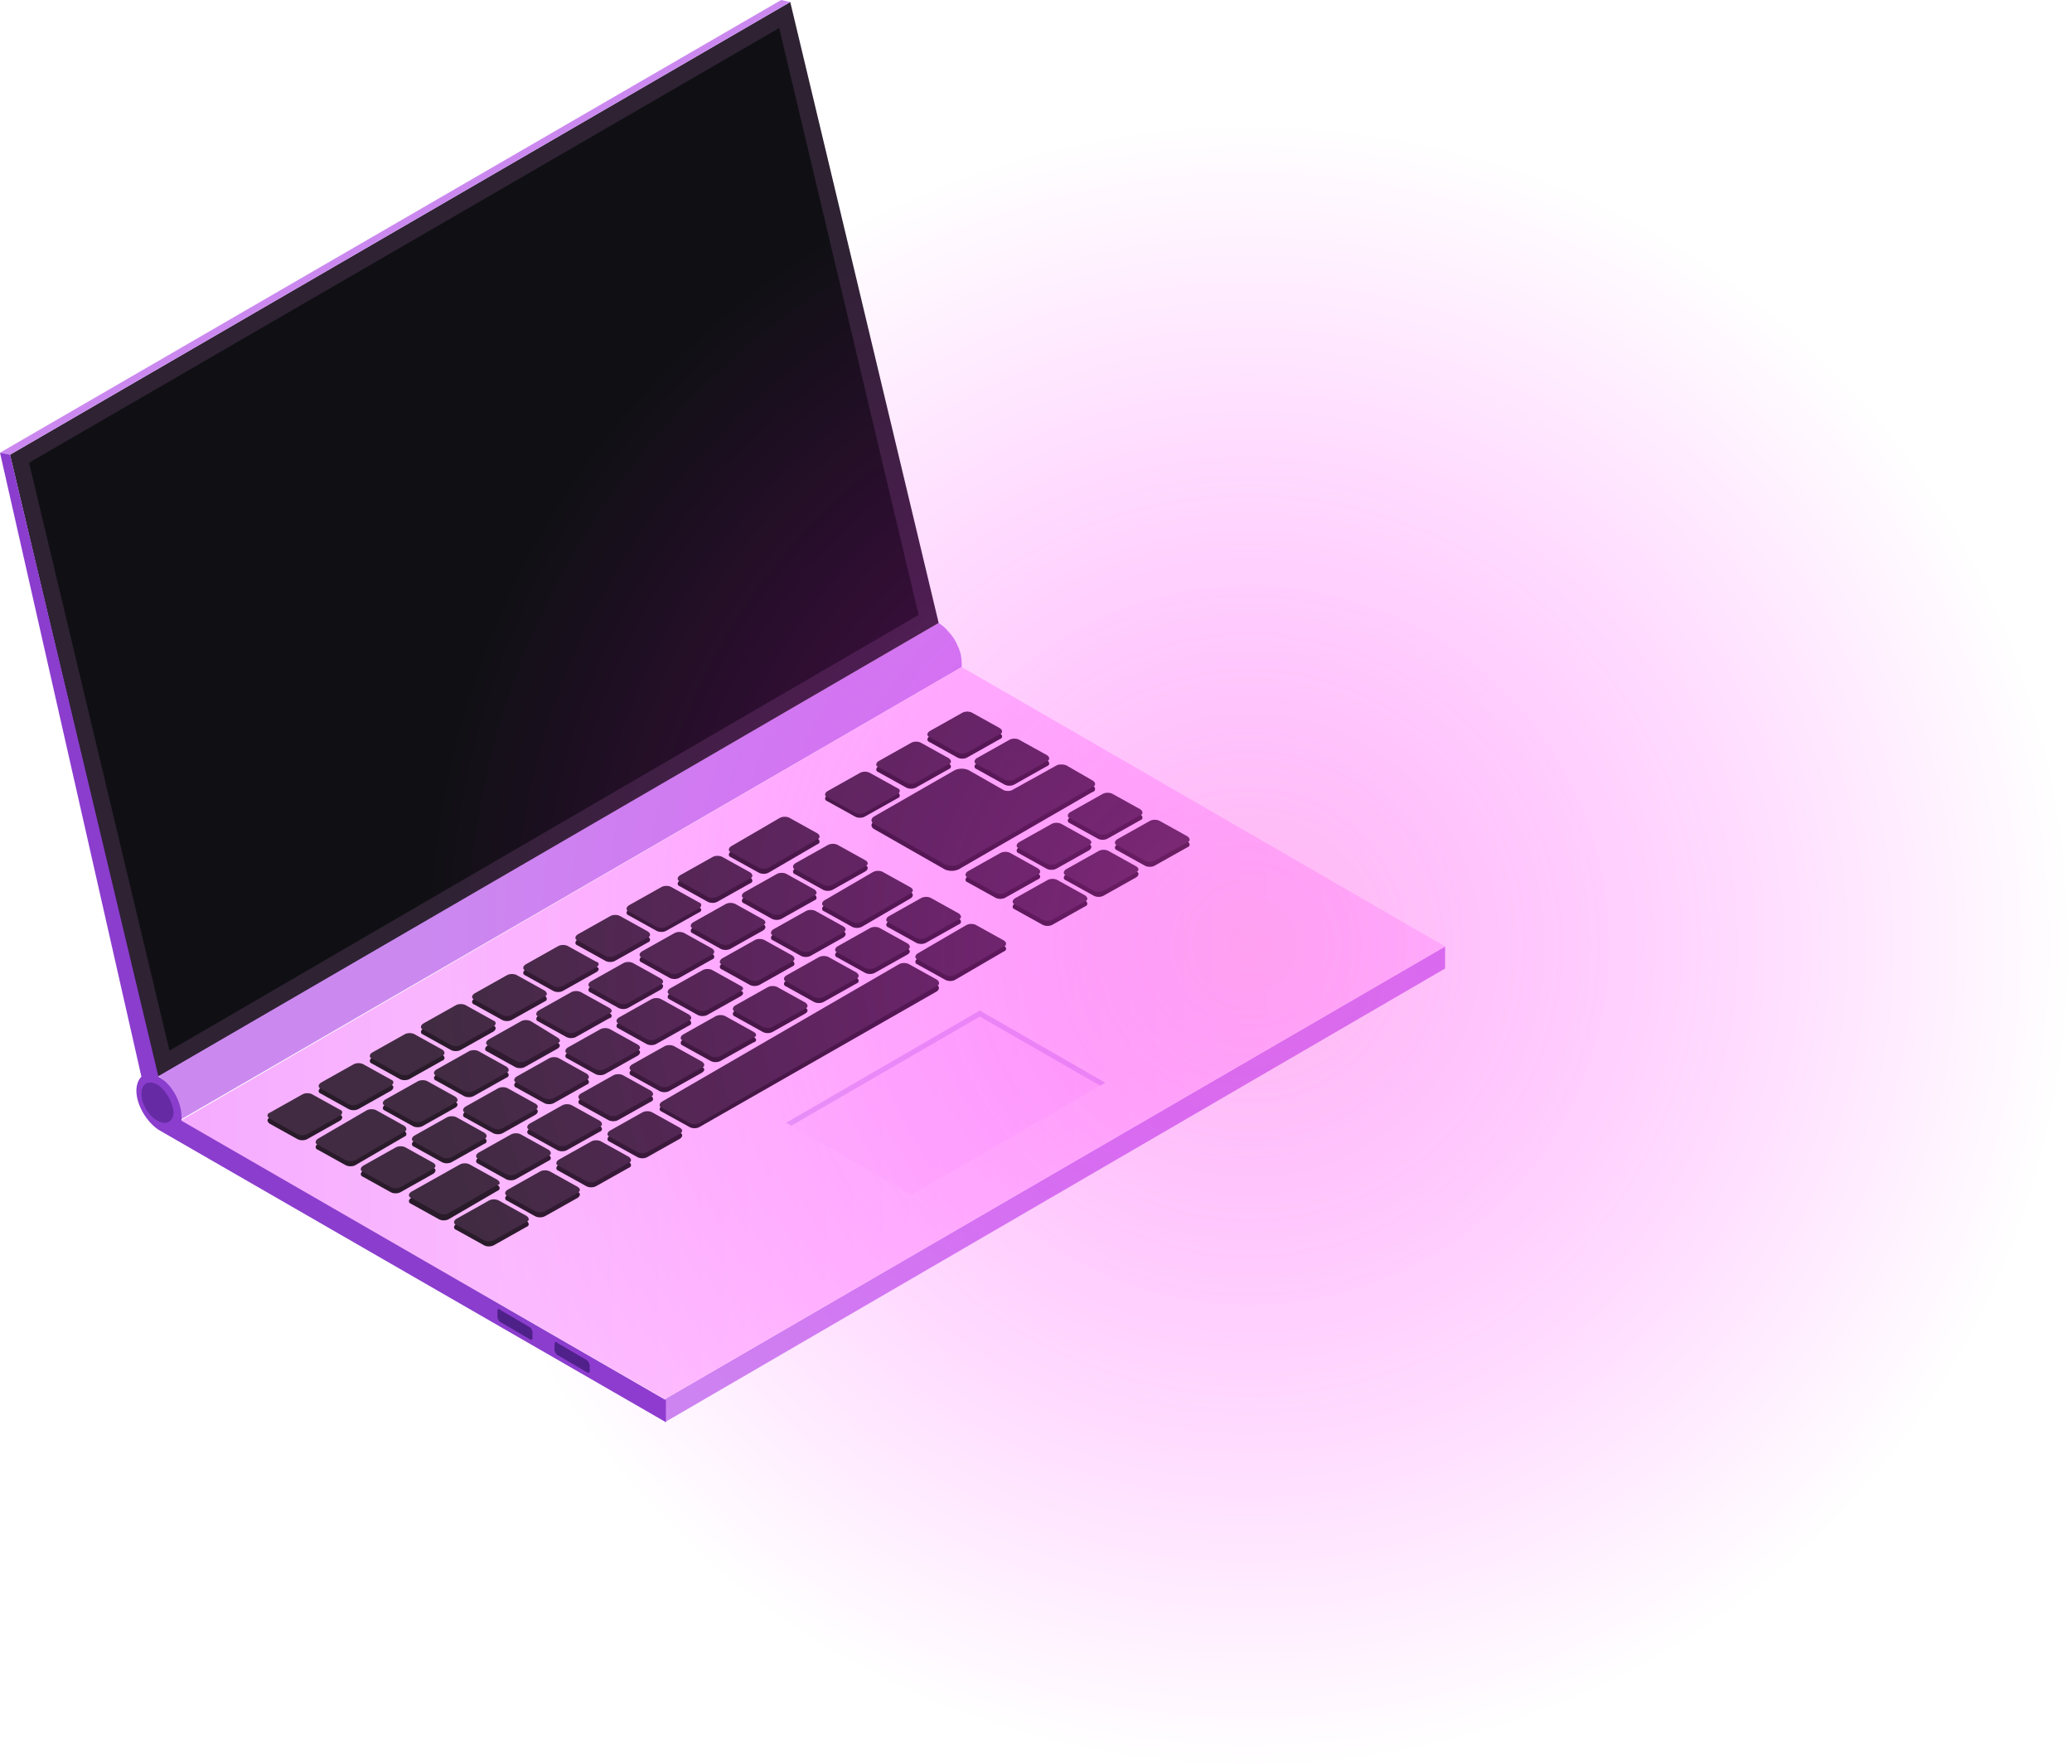 <svg width="94" height="80" viewBox="0 0 94 80" fill="none" xmlns="http://www.w3.org/2000/svg">
<path d="M43.449 29.302C43.358 29.074 43.221 28.847 43.039 28.666C42.903 28.484 42.721 28.348 42.584 28.257L7.143 48.791C7.325 48.881 7.461 49.018 7.598 49.199C7.78 49.381 7.916 49.608 8.007 49.835C8.144 50.108 8.189 50.38 8.189 50.608C8.189 50.653 8.189 50.744 8.189 50.789L43.63 30.256C43.63 30.21 43.63 30.165 43.63 30.074C43.63 29.847 43.585 29.574 43.449 29.302Z" fill="#CB89F0"/>
<path d="M0.455 20.625L35.851 0.091L42.584 28.257L7.143 48.836L0.455 20.625Z" fill="#2E2233"/>
<path d="M1.319 20.988L35.35 1.272L41.674 27.893L7.689 47.655L1.319 20.988Z" fill="#101014"/>
<path d="M0 20.534L35.441 0L35.851 0.091L0.455 20.625L0 20.534Z" fill="#CB89F0"/>
<path d="M30.164 63.464L65.56 42.93V43.93L30.164 64.509V63.464Z" fill="#CB89F0"/>
<path d="M8.189 50.835L43.631 30.256L65.56 42.93L30.164 63.464L8.189 50.835Z" fill="url(#paint0_linear_242_8443)"/>
<path d="M0.455 20.625L7.188 48.836C7.78 49.154 8.235 49.971 8.235 50.653C8.235 50.698 8.235 50.789 8.235 50.835L30.209 63.509V64.509L7.188 51.243C6.642 50.88 6.187 50.108 6.187 49.472C6.187 49.199 6.278 48.972 6.415 48.836L0 20.534L0.455 20.625Z" fill="#8B3DCE"/>
<path d="M15.423 50.835L13.967 51.653C13.831 51.743 13.603 51.743 13.467 51.653L12.238 50.971C12.102 50.88 12.102 50.744 12.238 50.699L13.694 49.881C13.831 49.79 14.058 49.79 14.195 49.881L15.423 50.562C15.56 50.608 15.56 50.744 15.423 50.835ZM17.743 49.199L16.515 48.518C16.378 48.427 16.151 48.427 16.015 48.518L14.559 49.336C14.422 49.426 14.422 49.563 14.559 49.608L15.787 50.29C15.924 50.38 16.151 50.38 16.288 50.29L17.743 49.472C17.88 49.381 17.88 49.245 17.743 49.199ZM20.064 47.837L18.835 47.155C18.699 47.064 18.471 47.064 18.335 47.155L16.879 47.973C16.742 48.064 16.742 48.2 16.879 48.245L18.107 48.927C18.244 49.018 18.471 49.018 18.608 48.927L20.064 48.109C20.2 48.064 20.2 47.927 20.064 47.837ZM22.384 46.519L21.156 45.838C21.019 45.747 20.792 45.747 20.655 45.838L19.199 46.655C19.063 46.746 19.063 46.883 19.199 46.928L20.428 47.609C20.564 47.7 20.792 47.7 20.928 47.609L22.384 46.792C22.52 46.701 22.52 46.565 22.384 46.519ZM24.704 45.156L23.476 44.475C23.339 44.384 23.112 44.384 22.976 44.475L21.52 45.292C21.383 45.383 21.383 45.52 21.52 45.565L22.748 46.246C22.884 46.337 23.112 46.337 23.248 46.246L24.704 45.429C24.841 45.383 24.841 45.247 24.704 45.156ZM27.025 43.839L25.796 43.157C25.66 43.066 25.432 43.066 25.296 43.157L23.84 43.975C23.703 44.066 23.703 44.202 23.84 44.248L25.068 44.929C25.205 45.02 25.432 45.02 25.569 44.929L27.025 44.111C27.207 44.02 27.207 43.884 27.025 43.839ZM29.39 42.476L28.162 41.794C28.026 41.704 27.798 41.704 27.662 41.794L26.206 42.612C26.069 42.703 26.069 42.839 26.206 42.885L27.434 43.566C27.57 43.657 27.798 43.657 27.934 43.566L29.39 42.748C29.527 42.703 29.527 42.567 29.39 42.476ZM31.711 41.158L30.482 40.432C30.346 40.341 30.118 40.341 29.982 40.432L28.526 41.249C28.39 41.34 28.39 41.476 28.526 41.522L29.754 42.203C29.891 42.294 30.118 42.294 30.255 42.203L31.711 41.386C31.847 41.34 31.847 41.204 31.711 41.158ZM34.031 39.796L32.803 39.114C32.666 39.023 32.439 39.023 32.302 39.114L30.846 39.932C30.71 40.023 30.71 40.159 30.846 40.204L32.075 40.886C32.211 40.977 32.439 40.977 32.575 40.886L34.031 40.068C34.167 40.023 34.167 39.886 34.031 39.796ZM37.079 38.024L35.851 37.342C35.714 37.252 35.487 37.252 35.35 37.342L33.166 38.614C33.03 38.705 33.03 38.842 33.166 38.887L34.395 39.568C34.531 39.659 34.759 39.659 34.895 39.568L37.079 38.296C37.216 38.251 37.216 38.115 37.079 38.024ZM47.088 39.614L45.86 38.932C45.723 38.842 45.496 38.842 45.359 38.932L43.904 39.75C43.767 39.841 43.767 39.977 43.904 40.023L45.132 40.704C45.268 40.795 45.496 40.795 45.632 40.704L47.088 39.886C47.225 39.841 47.225 39.705 47.088 39.614ZM49.409 38.296L48.18 37.615C48.044 37.524 47.816 37.524 47.68 37.615L46.224 38.433C46.087 38.524 46.087 38.66 46.224 38.705L47.452 39.387C47.589 39.478 47.816 39.478 47.953 39.387L49.409 38.569C49.545 38.478 49.545 38.342 49.409 38.296ZM51.729 36.934L50.501 36.252C50.364 36.161 50.136 36.161 50 36.252L48.544 37.07C48.408 37.161 48.408 37.297 48.544 37.342L49.773 38.024C49.909 38.115 50.136 38.115 50.273 38.024L51.729 37.206C51.865 37.161 51.865 37.024 51.729 36.934ZM49.227 40.84L47.998 40.159C47.862 40.068 47.634 40.068 47.498 40.159L46.042 40.977C45.905 41.068 45.905 41.204 46.042 41.249L47.27 41.931C47.407 42.022 47.634 42.022 47.771 41.931L49.227 41.113C49.363 41.068 49.363 40.931 49.227 40.84ZM51.547 39.523L50.319 38.842C50.182 38.751 49.955 38.751 49.818 38.842L48.362 39.659C48.226 39.75 48.226 39.886 48.362 39.932L49.591 40.613C49.727 40.704 49.955 40.704 50.091 40.613L51.547 39.796C51.683 39.705 51.683 39.568 51.547 39.523ZM53.867 38.16L52.639 37.479C52.502 37.388 52.275 37.388 52.138 37.479L50.682 38.296C50.546 38.387 50.546 38.524 50.682 38.569L51.911 39.25C52.047 39.341 52.275 39.341 52.411 39.25L53.867 38.433C54.004 38.387 54.004 38.251 53.867 38.16ZM18.335 51.289L17.107 50.608C16.97 50.517 16.742 50.517 16.606 50.608L14.422 51.88C14.286 51.971 14.286 52.107 14.422 52.152L15.651 52.834C15.787 52.925 16.015 52.925 16.151 52.834L18.335 51.562C18.471 51.516 18.471 51.38 18.335 51.289ZM20.655 49.972L19.427 49.29C19.29 49.199 19.063 49.199 18.926 49.29L17.47 50.108C17.334 50.199 17.334 50.335 17.47 50.38L18.699 51.062C18.835 51.153 19.063 51.153 19.199 51.062L20.655 50.244C20.792 50.153 20.792 50.062 20.655 49.972ZM22.976 48.609L21.747 47.927C21.611 47.837 21.383 47.837 21.247 47.927L19.791 48.745C19.654 48.836 19.654 48.972 19.791 49.018L21.019 49.699C21.156 49.79 21.383 49.79 21.52 49.699L22.976 48.881C23.112 48.836 23.112 48.7 22.976 48.609ZM25.296 47.291L24.067 46.61C23.931 46.519 23.703 46.519 23.567 46.61L22.111 47.428C21.974 47.519 21.974 47.655 22.111 47.7L23.339 48.382C23.476 48.472 23.703 48.472 23.84 48.382L25.296 47.564C25.432 47.473 25.432 47.382 25.296 47.291ZM27.616 45.928L26.388 45.247C26.251 45.156 26.024 45.156 25.887 45.247L24.431 46.065C24.295 46.156 24.295 46.292 24.431 46.337L25.66 47.019C25.796 47.11 26.024 47.11 26.16 47.019L27.616 46.201C27.798 46.156 27.798 46.019 27.616 45.928ZM29.982 44.611L28.753 43.93C28.617 43.839 28.39 43.839 28.253 43.93L26.797 44.747C26.661 44.838 26.661 44.974 26.797 45.02L28.026 45.701C28.162 45.792 28.39 45.792 28.526 45.701L29.982 44.884C30.118 44.793 30.118 44.657 29.982 44.611ZM32.302 43.248L31.074 42.567C30.937 42.476 30.71 42.476 30.573 42.567L29.117 43.385C28.981 43.475 28.981 43.612 29.117 43.657L30.346 44.339C30.482 44.429 30.71 44.429 30.846 44.339L32.302 43.521C32.439 43.475 32.439 43.339 32.302 43.248ZM34.622 41.931L33.394 41.249C33.258 41.158 33.03 41.158 32.894 41.249L31.438 42.067C31.301 42.158 31.301 42.294 31.438 42.34L32.666 43.021C32.803 43.112 33.03 43.112 33.166 43.021L34.622 42.203C34.759 42.112 34.759 41.976 34.622 41.931ZM36.943 40.568L35.714 39.886C35.578 39.796 35.35 39.796 35.214 39.886L33.758 40.704C33.621 40.795 33.621 40.931 33.758 40.977L34.986 41.658C35.123 41.749 35.35 41.749 35.487 41.658L36.943 40.84C37.079 40.795 37.079 40.659 36.943 40.568ZM39.263 39.25L38.035 38.569C37.898 38.478 37.671 38.478 37.534 38.569L36.078 39.387C35.942 39.478 35.942 39.614 36.078 39.659L37.307 40.341C37.443 40.432 37.671 40.432 37.807 40.341L39.263 39.523C39.4 39.432 39.4 39.296 39.263 39.25ZM19.654 52.97L18.426 52.288C18.289 52.198 18.062 52.198 17.925 52.288L16.47 53.106C16.333 53.197 16.333 53.333 16.47 53.379L17.698 54.06C17.834 54.151 18.062 54.151 18.198 54.06L19.654 53.242C19.791 53.152 19.791 53.015 19.654 52.97ZM21.974 51.607L20.746 50.926C20.61 50.835 20.382 50.835 20.246 50.926L18.79 51.743C18.653 51.834 18.653 51.971 18.79 52.016L20.018 52.697C20.155 52.788 20.382 52.788 20.519 52.697L21.974 51.88C22.111 51.834 22.111 51.698 21.974 51.607ZM24.295 50.29L23.066 49.608C22.93 49.517 22.703 49.517 22.566 49.608L21.11 50.426C20.974 50.517 20.974 50.653 21.11 50.699L22.338 51.38C22.475 51.471 22.703 51.471 22.839 51.38L24.295 50.562C24.431 50.471 24.431 50.335 24.295 50.29ZM26.615 48.927L25.387 48.245C25.25 48.154 25.023 48.154 24.886 48.245L23.43 49.063C23.294 49.154 23.294 49.29 23.43 49.336L24.659 50.017C24.795 50.108 25.023 50.108 25.159 50.017L26.615 49.199C26.752 49.154 26.752 49.018 26.615 48.927ZM23.885 55.378L22.657 54.696C22.52 54.605 22.293 54.605 22.157 54.696L20.701 55.514C20.564 55.605 20.564 55.741 20.701 55.786L21.929 56.468C22.066 56.559 22.293 56.559 22.43 56.468L23.885 55.65C24.022 55.605 24.022 55.468 23.885 55.378ZM26.206 54.06L24.977 53.379C24.841 53.288 24.613 53.288 24.477 53.379L23.021 54.197C22.884 54.287 22.884 54.424 23.021 54.469L24.249 55.151C24.386 55.241 24.613 55.241 24.75 55.151L26.206 54.333C26.342 54.242 26.342 54.106 26.206 54.06ZM28.526 52.697L27.298 52.016C27.161 51.925 26.934 51.925 26.797 52.016L25.341 52.834C25.205 52.925 25.205 53.061 25.341 53.106L26.57 53.788C26.706 53.879 26.934 53.879 27.07 53.788L28.526 52.97C28.662 52.925 28.662 52.788 28.526 52.697ZM30.846 51.38L29.618 50.699C29.481 50.608 29.254 50.608 29.117 50.699L27.662 51.516C27.525 51.607 27.525 51.743 27.662 51.789L28.89 52.47C29.026 52.561 29.254 52.561 29.39 52.47L30.846 51.653C30.983 51.562 30.983 51.425 30.846 51.38ZM45.541 42.885L44.313 42.203C44.176 42.112 43.949 42.112 43.813 42.203L41.629 43.475C41.492 43.566 41.492 43.703 41.629 43.748L42.857 44.429C42.994 44.52 43.221 44.52 43.358 44.429L45.541 43.157C45.678 43.112 45.678 42.976 45.541 42.885ZM28.935 47.609L27.707 46.928C27.57 46.837 27.343 46.837 27.207 46.928L25.751 47.746C25.614 47.837 25.614 47.973 25.751 48.018L26.979 48.7C27.116 48.791 27.343 48.791 27.48 48.7L28.935 47.882C29.072 47.791 29.072 47.655 28.935 47.609ZM31.256 46.246L30.027 45.565C29.891 45.474 29.663 45.474 29.527 45.565L28.071 46.383C27.934 46.474 27.934 46.61 28.071 46.655L29.299 47.337C29.436 47.428 29.663 47.428 29.8 47.337L31.256 46.519C31.392 46.474 31.392 46.337 31.256 46.246ZM33.576 44.929L32.348 44.248C32.211 44.157 31.984 44.157 31.847 44.248L30.391 45.065C30.255 45.156 30.255 45.292 30.391 45.338L31.62 46.019C31.756 46.11 31.984 46.11 32.12 46.019L33.576 45.202C33.758 45.111 33.758 44.974 33.576 44.929ZM35.942 43.566L34.713 42.885C34.577 42.794 34.349 42.794 34.213 42.885L32.757 43.703C32.621 43.793 32.621 43.93 32.757 43.975L33.986 44.657C34.122 44.747 34.349 44.747 34.486 44.657L35.942 43.839C36.078 43.793 36.078 43.657 35.942 43.566ZM38.262 42.249L37.034 41.567C36.897 41.477 36.67 41.477 36.533 41.567L35.077 42.385C34.941 42.476 34.941 42.612 35.077 42.658L36.306 43.339C36.442 43.43 36.67 43.43 36.806 43.339L38.262 42.521C38.399 42.431 38.399 42.294 38.262 42.249ZM41.31 40.477L40.082 39.796C39.945 39.705 39.718 39.705 39.581 39.796L37.398 41.068C37.261 41.158 37.261 41.295 37.398 41.34L38.626 42.022C38.763 42.112 38.99 42.112 39.127 42.022L41.31 40.75C41.447 40.659 41.447 40.523 41.31 40.477ZM22.566 53.742L21.338 53.061C21.201 52.97 20.974 52.97 20.837 53.061L18.653 54.333C18.517 54.424 18.517 54.56 18.653 54.605L19.882 55.287C20.018 55.378 20.246 55.378 20.382 55.287L22.566 54.015C22.703 53.969 22.703 53.833 22.566 53.742ZM24.886 52.379L23.658 51.698C23.521 51.607 23.294 51.607 23.157 51.698L21.702 52.516C21.565 52.606 21.565 52.743 21.702 52.788L22.93 53.47C23.066 53.56 23.294 53.56 23.43 53.47L24.886 52.652C25.023 52.606 25.023 52.47 24.886 52.379ZM27.207 51.062L25.978 50.38C25.842 50.29 25.614 50.29 25.478 50.38L24.022 51.198C23.885 51.289 23.885 51.425 24.022 51.471L25.25 52.152C25.387 52.243 25.614 52.243 25.751 52.152L27.207 51.334C27.343 51.289 27.343 51.153 27.207 51.062ZM29.527 49.699L28.299 49.018C28.162 48.927 27.934 48.927 27.798 49.018L26.342 49.835C26.206 49.926 26.206 50.062 26.342 50.108L27.57 50.789C27.707 50.88 27.934 50.88 28.071 50.789L29.527 49.972C29.663 49.926 29.663 49.79 29.527 49.699ZM31.847 48.382L30.619 47.7C30.482 47.609 30.255 47.609 30.118 47.7L28.662 48.518C28.526 48.609 28.526 48.745 28.662 48.791L29.891 49.472C30.027 49.563 30.255 49.563 30.391 49.472L31.847 48.654C31.984 48.563 31.984 48.472 31.847 48.382ZM42.493 44.657L41.265 43.975C41.128 43.884 40.901 43.884 40.764 43.975L30.027 50.153C29.891 50.244 29.891 50.38 30.027 50.426L31.256 51.107C31.392 51.198 31.62 51.198 31.756 51.107L42.493 44.974C42.63 44.884 42.63 44.747 42.493 44.657ZM34.167 47.019L32.939 46.337C32.803 46.246 32.575 46.246 32.439 46.337L30.983 47.155C30.846 47.246 30.846 47.382 30.983 47.428L32.211 48.109C32.348 48.2 32.575 48.2 32.712 48.109L34.167 47.291C34.349 47.246 34.349 47.11 34.167 47.019ZM36.533 45.701L35.305 45.02C35.168 44.929 34.941 44.929 34.804 45.02L33.349 45.838C33.212 45.928 33.212 46.065 33.349 46.11L34.577 46.792C34.713 46.883 34.941 46.883 35.077 46.792L36.533 45.974C36.67 45.883 36.67 45.792 36.533 45.701ZM38.853 44.339L37.625 43.657C37.489 43.566 37.261 43.566 37.125 43.657L35.669 44.475C35.532 44.566 35.532 44.702 35.669 44.747L36.897 45.429C37.034 45.52 37.261 45.52 37.398 45.429L38.853 44.611C38.99 44.566 38.99 44.429 38.853 44.339ZM41.174 43.021L39.945 42.34C39.809 42.249 39.581 42.249 39.445 42.34L37.989 43.157C37.853 43.248 37.853 43.385 37.989 43.43L39.218 44.111C39.354 44.202 39.581 44.202 39.718 44.111L41.174 43.294C41.31 43.203 41.31 43.112 41.174 43.021ZM43.494 41.658L42.266 40.977C42.129 40.886 41.902 40.886 41.765 40.977L40.309 41.794C40.173 41.885 40.173 42.022 40.309 42.067L41.538 42.748C41.674 42.839 41.902 42.839 42.038 42.748L43.494 41.931C43.631 41.885 43.631 41.749 43.494 41.658ZM40.719 35.934L39.49 35.253C39.354 35.162 39.127 35.162 38.99 35.253L37.534 36.07C37.398 36.161 37.398 36.298 37.534 36.343L38.763 37.024C38.899 37.115 39.127 37.115 39.263 37.024L40.719 36.207C40.855 36.161 40.855 36.025 40.719 35.934ZM43.039 34.617L41.811 33.935C41.674 33.844 41.447 33.844 41.31 33.935L39.854 34.753C39.718 34.844 39.718 34.98 39.854 35.026L41.083 35.707C41.219 35.798 41.447 35.798 41.583 35.707L43.039 34.889C43.176 34.844 43.176 34.708 43.039 34.617ZM45.359 33.254L44.131 32.572C43.995 32.482 43.767 32.482 43.631 32.572L42.175 33.39C42.038 33.481 42.038 33.617 42.175 33.663L43.403 34.344C43.54 34.435 43.767 34.435 43.904 34.344L45.359 33.526C45.496 33.481 45.496 33.345 45.359 33.254ZM47.498 34.48L46.269 33.799C46.133 33.708 45.905 33.708 45.769 33.799L44.313 34.617C44.176 34.708 44.176 34.844 44.313 34.889L45.541 35.571C45.678 35.662 45.905 35.662 46.042 35.571L47.498 34.753C47.634 34.708 47.634 34.571 47.498 34.48ZM49.545 35.616L48.362 34.935C48.226 34.889 48.044 34.889 47.953 34.935L45.905 36.07C45.814 36.116 45.632 36.116 45.541 36.07L43.949 35.162C43.767 35.071 43.494 35.071 43.312 35.162L39.672 37.252C39.49 37.342 39.49 37.524 39.672 37.615L42.857 39.432C43.039 39.523 43.312 39.523 43.494 39.432L49.545 35.934C49.727 35.889 49.727 35.707 49.545 35.616Z" fill="#291B2A"/>
<path d="M15.423 50.608L13.967 51.425C13.831 51.516 13.603 51.516 13.467 51.425L12.238 50.744C12.102 50.653 12.102 50.517 12.238 50.471L13.694 49.654C13.831 49.563 14.058 49.563 14.195 49.654L15.423 50.335C15.56 50.38 15.56 50.517 15.423 50.608ZM17.743 48.972L16.515 48.291C16.378 48.2 16.151 48.2 16.015 48.291L14.559 49.108C14.422 49.199 14.422 49.336 14.559 49.381L15.787 50.062C15.924 50.153 16.151 50.153 16.288 50.062L17.743 49.245C17.88 49.154 17.88 49.017 17.743 48.972ZM20.064 47.609L18.835 46.928C18.699 46.837 18.471 46.837 18.335 46.928L16.879 47.745C16.742 47.836 16.742 47.973 16.879 48.018L18.107 48.7C18.244 48.79 18.471 48.79 18.608 48.7L20.064 47.882C20.2 47.836 20.2 47.7 20.064 47.609ZM22.384 46.292L21.156 45.61C21.019 45.52 20.792 45.52 20.655 45.61L19.199 46.428C19.063 46.519 19.063 46.655 19.199 46.701L20.428 47.382C20.564 47.473 20.792 47.473 20.928 47.382L22.384 46.564C22.52 46.474 22.52 46.337 22.384 46.292ZM24.704 44.929L23.476 44.247C23.339 44.157 23.112 44.157 22.976 44.247L21.52 45.065C21.383 45.156 21.383 45.292 21.52 45.338L22.748 46.019C22.884 46.11 23.112 46.11 23.248 46.019L24.704 45.202C24.841 45.156 24.841 45.02 24.704 44.929ZM27.025 43.611L25.796 42.93C25.66 42.839 25.432 42.839 25.296 42.93L23.84 43.748C23.703 43.839 23.703 43.975 23.84 44.02L25.068 44.702C25.205 44.793 25.432 44.793 25.569 44.702L27.025 43.884C27.207 43.793 27.207 43.657 27.025 43.611ZM29.39 42.249L28.162 41.567C28.026 41.476 27.798 41.476 27.662 41.567L26.206 42.385C26.069 42.476 26.069 42.612 26.206 42.657L27.434 43.339C27.57 43.43 27.798 43.43 27.934 43.339L29.39 42.521C29.527 42.476 29.527 42.339 29.39 42.249ZM31.711 40.931L30.482 40.25C30.346 40.159 30.118 40.159 29.982 40.25L28.526 41.067C28.39 41.158 28.39 41.295 28.526 41.34L29.754 42.021C29.891 42.112 30.118 42.112 30.255 42.021L31.711 41.204C31.847 41.113 31.847 40.977 31.711 40.931ZM34.031 39.568L32.803 38.887C32.666 38.796 32.439 38.796 32.302 38.887L30.846 39.705C30.71 39.795 30.71 39.932 30.846 39.977L32.075 40.659C32.211 40.749 32.439 40.749 32.575 40.659L34.031 39.841C34.167 39.795 34.167 39.659 34.031 39.568ZM37.079 37.797L35.851 37.115C35.714 37.024 35.487 37.024 35.35 37.115L33.166 38.387C33.03 38.478 33.03 38.614 33.166 38.66L34.395 39.341C34.531 39.432 34.759 39.432 34.895 39.341L37.079 38.069C37.216 38.024 37.216 37.887 37.079 37.797ZM47.088 39.387L45.86 38.705C45.723 38.614 45.496 38.614 45.359 38.705L43.904 39.523C43.767 39.614 43.767 39.75 43.904 39.795L45.132 40.477C45.268 40.568 45.496 40.568 45.632 40.477L47.088 39.659C47.225 39.614 47.225 39.477 47.088 39.387ZM49.409 38.069L48.18 37.388C48.044 37.297 47.816 37.297 47.68 37.388L46.224 38.205C46.087 38.296 46.087 38.433 46.224 38.478L47.452 39.159C47.589 39.25 47.816 39.25 47.953 39.159L49.409 38.342C49.545 38.251 49.545 38.16 49.409 38.069ZM51.729 36.706L50.501 36.025C50.364 35.934 50.136 35.934 50 36.025L48.544 36.843C48.408 36.933 48.408 37.07 48.544 37.115L49.773 37.797C49.909 37.887 50.136 37.887 50.273 37.797L51.729 36.979C51.865 36.933 51.865 36.797 51.729 36.706ZM49.227 40.613L47.998 39.932C47.862 39.841 47.634 39.841 47.498 39.932L46.042 40.749C45.905 40.84 45.905 40.977 46.042 41.022L47.27 41.703C47.407 41.794 47.634 41.794 47.771 41.703L49.227 40.886C49.363 40.84 49.363 40.704 49.227 40.613ZM51.547 39.296L50.319 38.614C50.182 38.523 49.955 38.523 49.818 38.614L48.362 39.432C48.226 39.523 48.226 39.659 48.362 39.705L49.591 40.386C49.727 40.477 49.955 40.477 50.091 40.386L51.547 39.568C51.683 39.477 51.683 39.387 51.547 39.296ZM53.867 37.933L52.639 37.251C52.502 37.161 52.275 37.161 52.138 37.251L50.682 38.069C50.546 38.16 50.546 38.296 50.682 38.342L51.911 39.023C52.047 39.114 52.275 39.114 52.411 39.023L53.867 38.205C54.004 38.16 54.004 38.024 53.867 37.933ZM18.335 51.062L17.107 50.38C16.97 50.289 16.742 50.289 16.606 50.38L14.422 51.652C14.286 51.743 14.286 51.88 14.422 51.925L15.651 52.606C15.787 52.697 16.015 52.697 16.151 52.606L18.335 51.334C18.471 51.289 18.471 51.153 18.335 51.062ZM20.655 49.744L19.427 49.063C19.29 48.972 19.063 48.972 18.926 49.063L17.47 49.881C17.334 49.971 17.334 50.108 17.47 50.153L18.699 50.835C18.835 50.925 19.063 50.925 19.199 50.835L20.655 50.017C20.792 49.971 20.792 49.835 20.655 49.744ZM22.976 48.382L21.747 47.7C21.611 47.609 21.383 47.609 21.247 47.7L19.791 48.518C19.654 48.609 19.654 48.745 19.791 48.79L21.019 49.472C21.156 49.563 21.383 49.563 21.52 49.472L22.976 48.654C23.112 48.609 23.112 48.472 22.976 48.382ZM25.296 47.064L24.113 46.337C23.976 46.246 23.749 46.246 23.612 46.337L22.157 47.155C22.02 47.246 22.02 47.382 22.157 47.428L23.385 48.109C23.521 48.2 23.749 48.2 23.885 48.109L25.341 47.291C25.432 47.246 25.432 47.155 25.296 47.064ZM27.616 45.701L26.388 45.02C26.251 44.929 26.024 44.929 25.887 45.02L24.431 45.837C24.295 45.928 24.295 46.065 24.431 46.11L25.66 46.791C25.796 46.882 26.024 46.882 26.16 46.791L27.616 45.974C27.798 45.928 27.798 45.792 27.616 45.701ZM29.982 44.384L28.753 43.702C28.617 43.611 28.39 43.611 28.253 43.702L26.797 44.52C26.661 44.611 26.661 44.747 26.797 44.793L28.026 45.474C28.162 45.565 28.39 45.565 28.526 45.474L29.982 44.656C30.118 44.566 30.118 44.475 29.982 44.384ZM32.302 43.021L31.074 42.339C30.937 42.249 30.71 42.249 30.573 42.339L29.117 43.157C28.981 43.248 28.981 43.384 29.117 43.43L30.346 44.111C30.482 44.202 30.71 44.202 30.846 44.111L32.302 43.293C32.439 43.248 32.439 43.112 32.302 43.021ZM34.622 41.703L33.394 41.022C33.258 40.931 33.03 40.931 32.894 41.022L31.438 41.84C31.301 41.931 31.301 42.067 31.438 42.112L32.666 42.794C32.803 42.885 33.03 42.885 33.166 42.794L34.622 41.976C34.759 41.885 34.759 41.794 34.622 41.703ZM36.943 40.341L35.714 39.659C35.578 39.568 35.35 39.568 35.214 39.659L33.758 40.477C33.621 40.568 33.621 40.704 33.758 40.749L34.986 41.431C35.123 41.522 35.35 41.522 35.487 41.431L36.943 40.613C37.079 40.568 37.079 40.431 36.943 40.341ZM39.263 39.023L38.035 38.342C37.898 38.251 37.671 38.251 37.534 38.342L36.078 39.159C35.942 39.25 35.942 39.387 36.078 39.432L37.307 40.113C37.443 40.204 37.671 40.204 37.807 40.113L39.263 39.296C39.4 39.205 39.4 39.114 39.263 39.023ZM19.654 52.743L18.426 52.061C18.289 51.97 18.062 51.97 17.925 52.061L16.47 52.879C16.333 52.97 16.333 53.106 16.47 53.151L17.698 53.833C17.834 53.924 18.062 53.924 18.198 53.833L19.654 53.015C19.791 52.924 19.791 52.834 19.654 52.743ZM21.974 51.38L20.746 50.698C20.61 50.608 20.382 50.608 20.246 50.698L18.79 51.516C18.653 51.607 18.653 51.743 18.79 51.789L20.018 52.47C20.155 52.561 20.382 52.561 20.519 52.47L21.974 51.652C22.111 51.607 22.111 51.471 21.974 51.38ZM24.295 50.062L23.066 49.381C22.93 49.29 22.703 49.29 22.566 49.381L21.11 50.199C20.974 50.289 20.974 50.426 21.11 50.471L22.338 51.153C22.475 51.243 22.703 51.243 22.839 51.153L24.295 50.335C24.431 50.244 24.431 50.153 24.295 50.062ZM26.615 48.7L25.387 48.018C25.25 47.927 25.023 47.927 24.886 48.018L23.43 48.836C23.294 48.927 23.294 49.063 23.43 49.108L24.659 49.79C24.795 49.881 25.023 49.881 25.159 49.79L26.615 48.972C26.752 48.927 26.752 48.79 26.615 48.7ZM23.885 55.15L22.657 54.469C22.52 54.378 22.293 54.378 22.157 54.469L20.701 55.287C20.564 55.377 20.564 55.514 20.701 55.559L21.929 56.241C22.066 56.331 22.293 56.331 22.43 56.241L23.885 55.423C24.022 55.377 24.022 55.241 23.885 55.15ZM26.206 53.833L24.977 53.151C24.841 53.061 24.613 53.061 24.477 53.151L23.021 53.969C22.884 54.06 22.884 54.196 23.021 54.242L24.249 54.923C24.386 55.014 24.613 55.014 24.75 54.923L26.206 54.105C26.342 54.015 26.342 53.924 26.206 53.833ZM28.526 52.47L27.298 51.789C27.161 51.698 26.934 51.698 26.797 51.789L25.341 52.606C25.205 52.697 25.205 52.834 25.341 52.879L26.57 53.56C26.706 53.651 26.934 53.651 27.07 53.56L28.526 52.743C28.662 52.697 28.662 52.561 28.526 52.47ZM30.846 51.153L29.618 50.471C29.481 50.38 29.254 50.38 29.117 50.471L27.662 51.289C27.525 51.38 27.525 51.516 27.662 51.562L28.89 52.243C29.026 52.334 29.254 52.334 29.39 52.243L30.846 51.425C30.983 51.334 30.983 51.243 30.846 51.153ZM45.541 42.657L44.313 41.976C44.176 41.885 43.949 41.885 43.813 41.976L41.629 43.248C41.492 43.339 41.492 43.475 41.629 43.521L42.857 44.202C42.994 44.293 43.221 44.293 43.358 44.202L45.541 42.93C45.678 42.885 45.678 42.748 45.541 42.657ZM28.935 47.382L27.707 46.701C27.57 46.61 27.343 46.61 27.207 46.701L25.751 47.518C25.614 47.609 25.614 47.745 25.751 47.791L26.979 48.472C27.116 48.563 27.343 48.563 27.48 48.472L28.935 47.655C29.072 47.564 29.072 47.473 28.935 47.382ZM31.256 46.019L30.027 45.338C29.891 45.247 29.663 45.247 29.527 45.338L28.071 46.156C27.934 46.246 27.934 46.383 28.071 46.428L29.299 47.109C29.436 47.2 29.663 47.2 29.8 47.109L31.256 46.292C31.392 46.246 31.392 46.11 31.256 46.019ZM33.576 44.702L32.348 44.02C32.211 43.929 31.984 43.929 31.847 44.02L30.391 44.838C30.255 44.929 30.255 45.065 30.391 45.111L31.62 45.792C31.756 45.883 31.984 45.883 32.12 45.792L33.576 44.974C33.758 44.883 33.758 44.793 33.576 44.702ZM35.942 43.339L34.713 42.657C34.577 42.567 34.349 42.567 34.213 42.657L32.757 43.475C32.621 43.566 32.621 43.702 32.757 43.748L33.986 44.429C34.122 44.52 34.349 44.52 34.486 44.429L35.942 43.611C36.078 43.566 36.078 43.43 35.942 43.339ZM38.262 42.021L37.034 41.34C36.897 41.249 36.67 41.249 36.533 41.34L35.077 42.158C34.941 42.249 34.941 42.385 35.077 42.43L36.306 43.112C36.442 43.203 36.67 43.203 36.806 43.112L38.262 42.294C38.399 42.203 38.399 42.112 38.262 42.021ZM41.31 40.25L40.082 39.568C39.945 39.477 39.718 39.477 39.581 39.568L37.398 40.84C37.261 40.931 37.261 41.067 37.398 41.113L38.626 41.794C38.763 41.885 38.99 41.885 39.127 41.794L41.31 40.522C41.447 40.431 41.447 40.341 41.31 40.25ZM22.566 53.515L21.338 52.834C21.201 52.743 20.974 52.743 20.837 52.834L18.653 54.06C18.517 54.151 18.517 54.287 18.653 54.333L19.882 55.014C20.018 55.105 20.246 55.105 20.382 55.014L22.566 53.742C22.703 53.742 22.703 53.606 22.566 53.515ZM24.886 52.152L23.658 51.471C23.521 51.38 23.294 51.38 23.157 51.471L21.702 52.288C21.565 52.379 21.565 52.516 21.702 52.561L22.93 53.242C23.066 53.333 23.294 53.333 23.43 53.242L24.886 52.425C25.023 52.379 25.023 52.243 24.886 52.152ZM27.207 50.835L25.978 50.153C25.842 50.062 25.614 50.062 25.478 50.153L24.022 50.971C23.885 51.062 23.885 51.198 24.022 51.243L25.25 51.925C25.387 52.016 25.614 52.016 25.751 51.925L27.207 51.107C27.343 51.062 27.343 50.925 27.207 50.835ZM29.527 49.472L28.299 48.79C28.162 48.7 27.934 48.7 27.798 48.79L26.342 49.608C26.206 49.699 26.206 49.835 26.342 49.881L27.57 50.562C27.707 50.653 27.934 50.653 28.071 50.562L29.527 49.744C29.663 49.699 29.663 49.563 29.527 49.472ZM31.847 48.154L30.619 47.473C30.482 47.382 30.255 47.382 30.118 47.473L28.662 48.291C28.526 48.382 28.526 48.518 28.662 48.563L29.891 49.245C30.027 49.336 30.255 49.336 30.391 49.245L31.847 48.427C31.984 48.382 31.984 48.245 31.847 48.154ZM42.493 44.429L41.265 43.748C41.128 43.657 40.901 43.657 40.764 43.748L30.027 49.971C29.891 50.062 29.891 50.199 30.027 50.244L31.256 50.925C31.392 51.016 31.62 51.016 31.756 50.925L42.539 44.702C42.63 44.656 42.63 44.52 42.493 44.429ZM34.167 46.791L32.939 46.11C32.803 46.019 32.575 46.019 32.439 46.11L30.983 46.928C30.846 47.019 30.846 47.155 30.983 47.2L32.211 47.882C32.348 47.973 32.575 47.973 32.712 47.882L34.167 47.064C34.349 47.019 34.349 46.882 34.167 46.791ZM36.533 45.474L35.305 44.793C35.168 44.702 34.941 44.702 34.804 44.793L33.349 45.61C33.212 45.701 33.212 45.837 33.349 45.883L34.577 46.564C34.713 46.655 34.941 46.655 35.077 46.564L36.533 45.747C36.67 45.701 36.67 45.565 36.533 45.474ZM38.853 44.111L37.625 43.43C37.489 43.339 37.261 43.339 37.125 43.43L35.669 44.247C35.532 44.338 35.532 44.475 35.669 44.52L36.897 45.202C37.034 45.292 37.261 45.292 37.398 45.202L38.853 44.384C38.99 44.338 38.99 44.202 38.853 44.111ZM41.174 42.794L39.945 42.112C39.809 42.021 39.581 42.021 39.445 42.112L37.989 42.93C37.853 43.021 37.853 43.157 37.989 43.203L39.218 43.884C39.354 43.975 39.581 43.975 39.718 43.884L41.174 43.066C41.31 43.021 41.31 42.885 41.174 42.794ZM43.494 41.431L42.266 40.749C42.129 40.659 41.902 40.659 41.765 40.749L40.309 41.567C40.173 41.658 40.173 41.794 40.309 41.84L41.538 42.521C41.674 42.612 41.902 42.612 42.038 42.521L43.494 41.703C43.631 41.658 43.631 41.522 43.494 41.431ZM40.719 35.752L39.49 35.071C39.354 34.98 39.127 34.98 38.99 35.071L37.534 35.889C37.398 35.979 37.398 36.116 37.534 36.161L38.763 36.843C38.899 36.933 39.127 36.933 39.263 36.843L40.719 36.025C40.855 35.934 40.855 35.798 40.719 35.752ZM43.039 34.389L41.811 33.708C41.674 33.617 41.447 33.617 41.31 33.708L39.854 34.526C39.718 34.617 39.718 34.753 39.854 34.798L41.083 35.48C41.219 35.571 41.447 35.571 41.583 35.48L43.039 34.662C43.176 34.617 43.176 34.48 43.039 34.389ZM45.359 33.027L44.131 32.345C43.995 32.254 43.767 32.254 43.631 32.345L42.175 33.163C42.038 33.254 42.038 33.39 42.175 33.435L43.403 34.117C43.54 34.208 43.767 34.208 43.904 34.117L45.359 33.299C45.496 33.254 45.496 33.117 45.359 33.027ZM47.498 34.253L46.269 33.572C46.133 33.481 45.905 33.481 45.769 33.572L44.313 34.389C44.176 34.48 44.176 34.617 44.313 34.662L45.541 35.343C45.678 35.434 45.905 35.434 46.042 35.343L47.498 34.526C47.634 34.48 47.634 34.344 47.498 34.253ZM49.545 35.389L48.362 34.707C48.226 34.662 48.044 34.662 47.953 34.707L45.905 35.843C45.814 35.889 45.632 35.889 45.541 35.843L43.949 34.935C43.767 34.844 43.494 34.844 43.312 34.935L39.672 37.024C39.49 37.115 39.49 37.297 39.672 37.388L42.857 39.205C43.039 39.296 43.312 39.296 43.494 39.205L49.545 35.707C49.727 35.661 49.727 35.48 49.545 35.389Z" fill="#412B42"/>
<path opacity="0.6" d="M50.136 49.108L41.356 54.197L35.669 50.926L44.45 45.838L50.136 49.108Z" fill="#FDC1FF"/>
<path opacity="0.6" d="M7.143 49.199C6.733 48.972 6.415 49.154 6.415 49.608C6.415 50.062 6.733 50.608 7.143 50.835C7.552 51.062 7.871 50.88 7.871 50.426C7.825 49.972 7.507 49.426 7.143 49.199Z" fill="#4E2189"/>
<path d="M24.022 60.738L22.702 59.966C22.611 59.92 22.566 59.784 22.566 59.739V59.466C22.566 59.375 22.657 59.33 22.702 59.421L24.022 60.193C24.113 60.239 24.158 60.375 24.158 60.42V60.693C24.158 60.784 24.113 60.784 24.022 60.738Z" fill="#4E2189"/>
<path d="M26.615 62.237L25.296 61.465C25.205 61.42 25.159 61.283 25.159 61.238V60.965C25.159 60.874 25.25 60.829 25.296 60.92L26.615 61.692C26.706 61.738 26.752 61.874 26.752 61.919V62.192C26.752 62.283 26.706 62.283 26.615 62.237Z" fill="#4E2189"/>
<path opacity="0.5" d="M44.45 45.838L35.669 50.926L35.896 51.062L44.45 46.11L49.909 49.245L50.136 49.108L44.45 45.838Z" fill="#CB89F0"/>
<path opacity="0.44" d="M56.688 80C77.216 80 93.858 63.383 93.858 42.885C93.858 22.387 77.216 5.77 56.688 5.77C36.159 5.77 19.518 22.387 19.518 42.885C19.518 63.383 36.159 80 56.688 80Z" fill="url(#paint1_radial_242_8443)"/>
<defs>
<linearGradient id="paint0_linear_242_8443" x1="8.206" y1="46.869" x2="65.581" y2="46.869" gradientUnits="userSpaceOnUse">
<stop stop-color="#F5ABFF"/>
<stop offset="0.456" stop-color="#FFC5FF"/>
<stop offset="1" stop-color="#FFDEFF"/>
</linearGradient>
<radialGradient id="paint1_radial_242_8443" cx="0" cy="0" r="1" gradientUnits="userSpaceOnUse" gradientTransform="translate(56.684 42.878) scale(37.172 37.118)">
<stop stop-color="#FF3DD5" stop-opacity="0.8"/>
<stop offset="0.098" stop-color="#FF2AE2" stop-opacity="0.721"/>
<stop offset="0.233" stop-color="#FF17EF" stop-opacity="0.614"/>
<stop offset="0.391" stop-color="#FF0AF8" stop-opacity="0.487"/>
<stop offset="0.594" stop-color="#FF02FD" stop-opacity="0.325"/>
<stop offset="1" stop-color="#FF00FF" stop-opacity="0"/>
</radialGradient>
</defs>
</svg>
